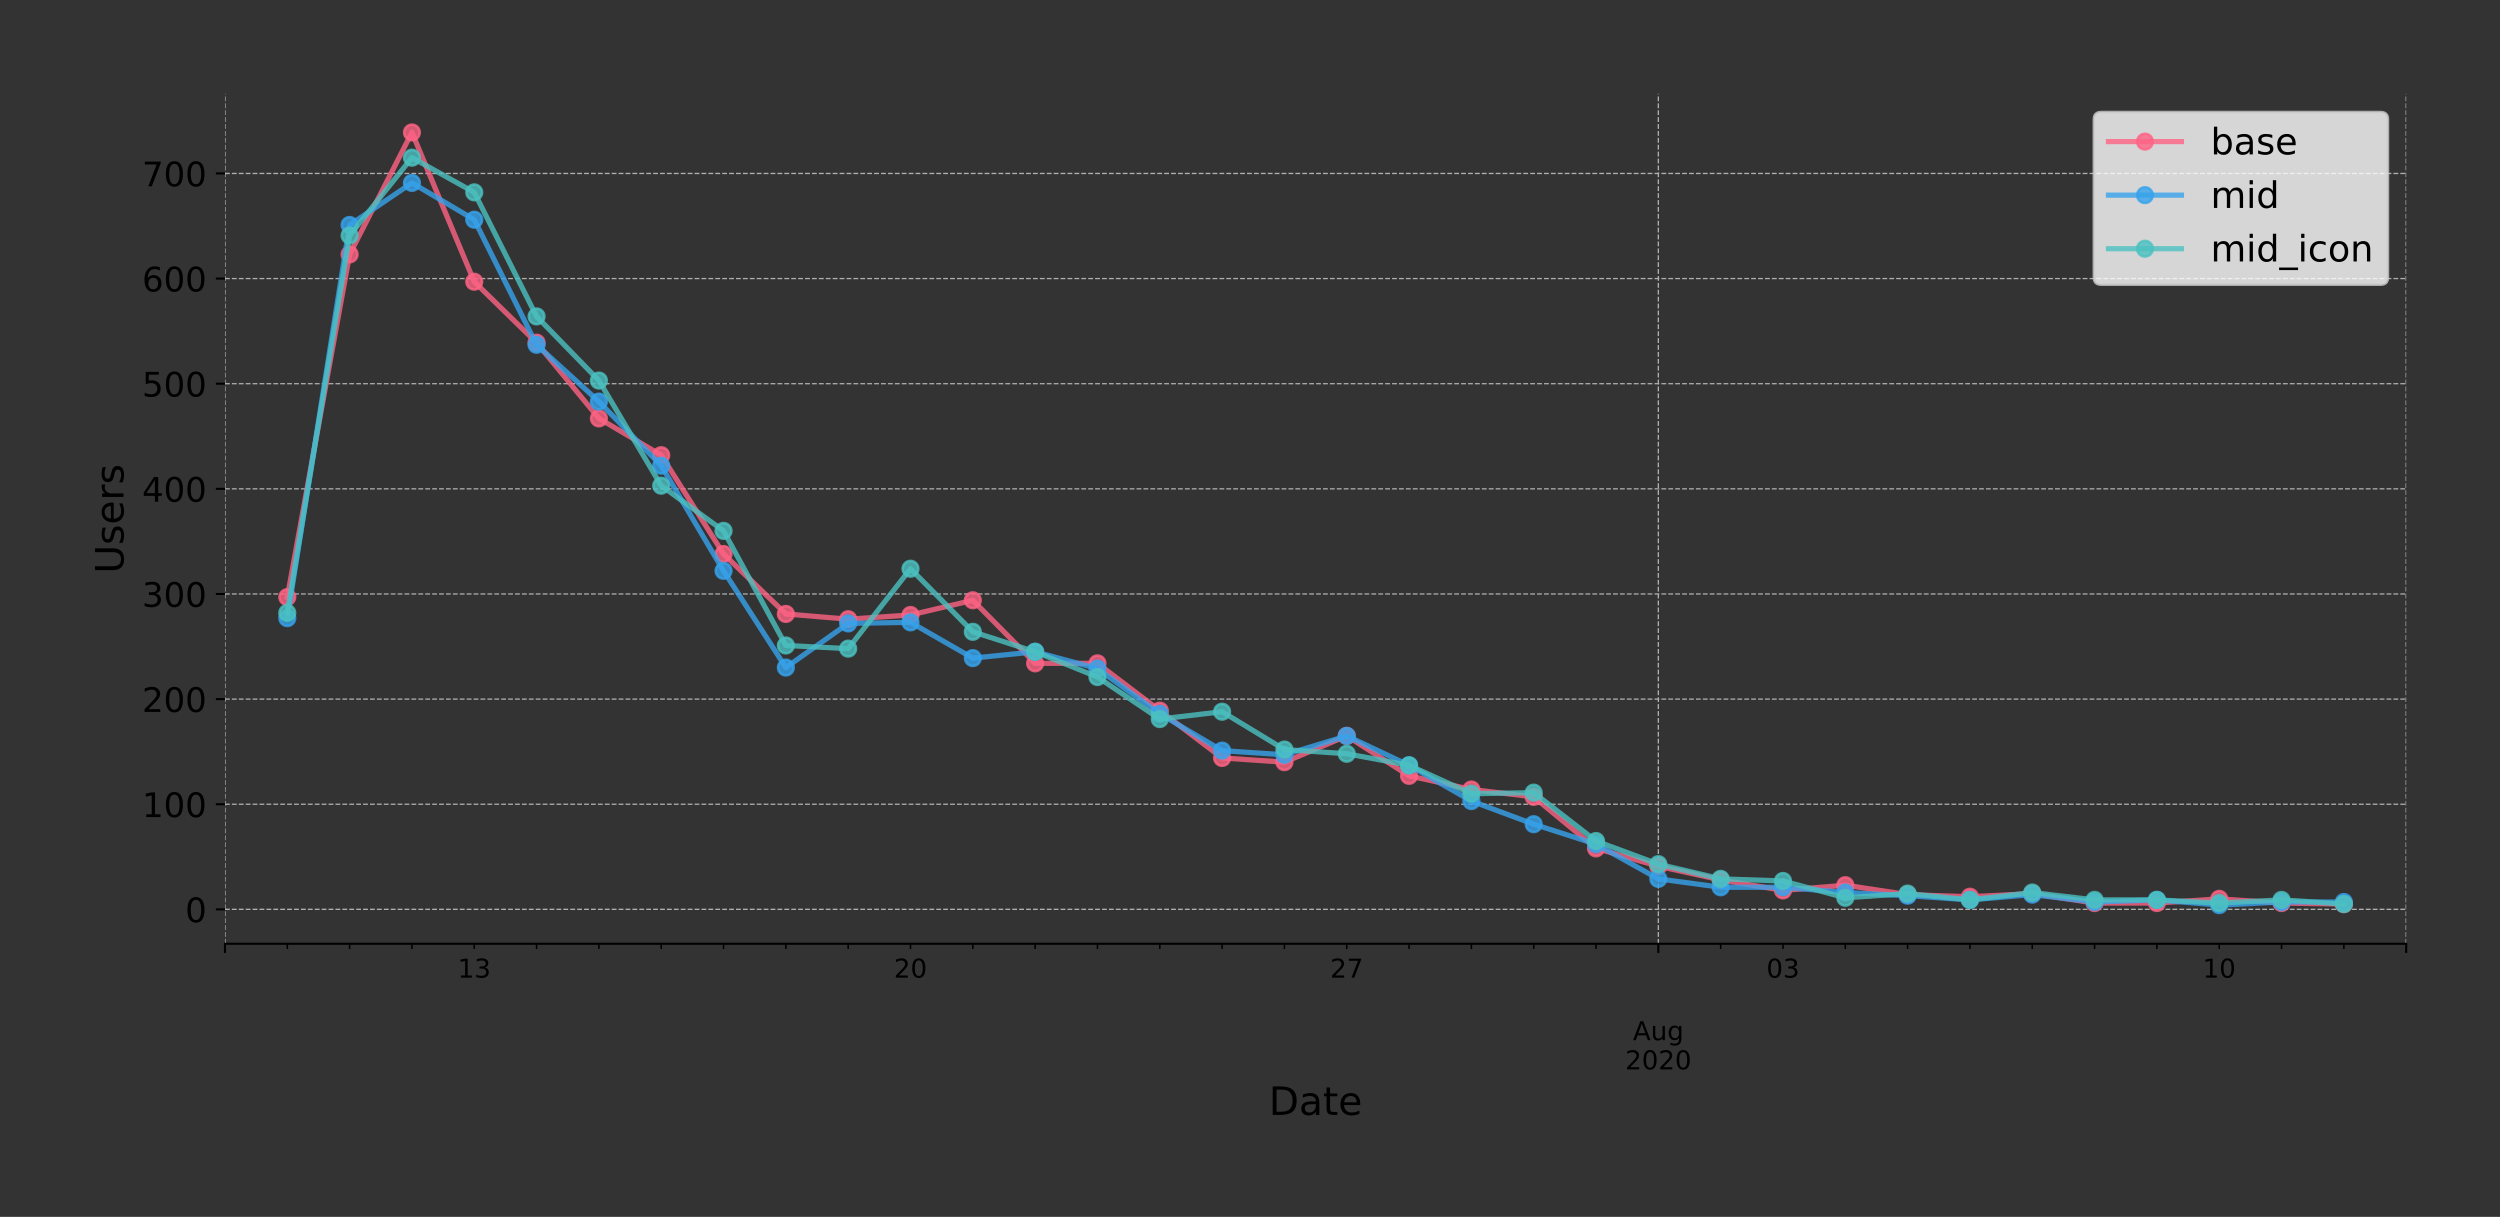 <?xml version="1.0" encoding="utf-8" standalone="no"?>
<!DOCTYPE svg PUBLIC "-//W3C//DTD SVG 1.1//EN"
  "http://www.w3.org/Graphics/SVG/1.1/DTD/svg11.dtd">
<!-- Created with matplotlib (https://matplotlib.org/) -->
<svg height="466.949pt" version="1.1" viewBox="0 0 959.331 466.949" width="959.331pt" xmlns="http://www.w3.org/2000/svg" xmlns:xlink="http://www.w3.org/1999/xlink">
 <rect x="0" y="0" width="959.331" height="466.949" fill="#333333" stroke="none"/>
 <defs>
  <style type="text/css">
*{stroke-linecap:butt;stroke-linejoin:round;}
  </style>
 </defs>
 <g id="figure_1">
  <g id="patch_1">
   <path d="M 0 466.949 
L 959.331 466.949 
L 959.331 0 
L 0 0 
z
" style="fill:none;"/>
  </g>
  <g id="axes_1">
   <g id="patch_2">
    <path d="M 86.331 362.16 
L 923.331 362.16 
L 923.331 36 
L 86.331 36 
z
" style="fill:none;"/>
   </g>
   <g id="matplotlib.axis_1">
    <g id="xtick_1">
     <g id="line2d_1">
      <path clip-path="url(#p46b8a8d440)" d="M 86.331 362.16 
L 86.331 36 
" style="fill:none;stroke:#b0b0b0;stroke-dasharray:1.85,0.8;stroke-dashoffset:0;stroke-width:0.5;"/>
     </g>
     <g id="line2d_2">
      <defs>
       <path d="M 0 0 
L 0 3.5 
" id="m636d66156d" style="stroke:#000000;stroke-width:0.8;"/>
      </defs>
      <g>
       <use style="stroke:#000000;stroke-width:0.8;" x="86.331" xlink:href="#m636d66156d" y="362.16"/>
      </g>
     </g>
    </g>
    <g id="xtick_2">
     <g id="line2d_3">
      <path clip-path="url(#p46b8a8d440)" d="M 636.36 362.16 
L 636.36 36 
" style="fill:none;stroke:#b0b0b0;stroke-dasharray:1.85,0.8;stroke-dashoffset:0;stroke-width:0.5;"/>
     </g>
     <g id="line2d_4">
      <g>
       <use style="stroke:#000000;stroke-width:0.8;" x="636.36" xlink:href="#m636d66156d" y="362.16"/>
      </g>
     </g>
     <g id="text_1">
      <!--  -->
      <g transform="translate(636.36 376.758)scale(0.1 -0.1)"/>
      <!--  -->
      <g transform="translate(636.36 387.956)scale(0.1 -0.1)"/>
      <!-- Aug -->
      <defs>
       <path d="M 34.188 63.188 
L 20.797 26.906 
L 47.609 26.906 
z
M 28.609 72.906 
L 39.797 72.906 
L 67.578 0 
L 57.328 0 
L 50.688 18.703 
L 17.828 18.703 
L 11.188 0 
L 0.781 0 
z
" id="DejaVuSans-65"/>
       <path d="M 8.5 21.578 
L 8.5 54.688 
L 17.484 54.688 
L 17.484 21.922 
Q 17.484 14.156 20.5 10.266 
Q 23.531 6.391 29.594 6.391 
Q 36.859 6.391 41.078 11.031 
Q 45.312 15.672 45.312 23.688 
L 45.312 54.688 
L 54.297 54.688 
L 54.297 0 
L 45.312 0 
L 45.312 8.406 
Q 42.047 3.422 37.719 1 
Q 33.406 -1.422 27.688 -1.422 
Q 18.266 -1.422 13.375 4.438 
Q 8.5 10.297 8.5 21.578 
z
M 31.109 56 
z
" id="DejaVuSans-117"/>
       <path d="M 45.406 27.984 
Q 45.406 37.75 41.375 43.109 
Q 37.359 48.484 30.078 48.484 
Q 22.859 48.484 18.828 43.109 
Q 14.797 37.75 14.797 27.984 
Q 14.797 18.266 18.828 12.891 
Q 22.859 7.516 30.078 7.516 
Q 37.359 7.516 41.375 12.891 
Q 45.406 18.266 45.406 27.984 
z
M 54.391 6.781 
Q 54.391 -7.172 48.188 -13.984 
Q 42 -20.797 29.203 -20.797 
Q 24.469 -20.797 20.266 -20.094 
Q 16.062 -19.391 12.109 -17.922 
L 12.109 -9.188 
Q 16.062 -11.328 19.922 -12.344 
Q 23.781 -13.375 27.781 -13.375 
Q 36.625 -13.375 41.016 -8.766 
Q 45.406 -4.156 45.406 5.172 
L 45.406 9.625 
Q 42.625 4.781 38.281 2.391 
Q 33.938 0 27.875 0 
Q 17.828 0 11.672 7.656 
Q 5.516 15.328 5.516 27.984 
Q 5.516 40.672 11.672 48.328 
Q 17.828 56 27.875 56 
Q 33.938 56 38.281 53.609 
Q 42.625 51.219 45.406 46.391 
L 45.406 54.688 
L 54.391 54.688 
z
" id="DejaVuSans-103"/>
      </defs>
      <g transform="translate(626.596 399.154)scale(0.1 -0.1)">
       <use xlink:href="#DejaVuSans-65"/>
       <use x="68.408" xlink:href="#DejaVuSans-117"/>
       <use x="131.787" xlink:href="#DejaVuSans-103"/>
      </g>
      <!-- 2020 -->
      <defs>
       <path d="M 19.188 8.297 
L 53.609 8.297 
L 53.609 0 
L 7.328 0 
L 7.328 8.297 
Q 12.938 14.109 22.625 23.891 
Q 32.328 33.688 34.812 36.531 
Q 39.547 41.844 41.422 45.531 
Q 43.312 49.219 43.312 52.781 
Q 43.312 58.594 39.234 62.25 
Q 35.156 65.922 28.609 65.922 
Q 23.969 65.922 18.812 64.312 
Q 13.672 62.703 7.812 59.422 
L 7.812 69.391 
Q 13.766 71.781 18.938 73 
Q 24.125 74.219 28.422 74.219 
Q 39.75 74.219 46.484 68.547 
Q 53.219 62.891 53.219 53.422 
Q 53.219 48.922 51.531 44.891 
Q 49.859 40.875 45.406 35.406 
Q 44.188 33.984 37.641 27.219 
Q 31.109 20.453 19.188 8.297 
z
" id="DejaVuSans-50"/>
       <path d="M 31.781 66.406 
Q 24.172 66.406 20.328 58.906 
Q 16.5 51.422 16.5 36.375 
Q 16.5 21.391 20.328 13.891 
Q 24.172 6.391 31.781 6.391 
Q 39.453 6.391 43.281 13.891 
Q 47.125 21.391 47.125 36.375 
Q 47.125 51.422 43.281 58.906 
Q 39.453 66.406 31.781 66.406 
z
M 31.781 74.219 
Q 44.047 74.219 50.516 64.516 
Q 56.984 54.828 56.984 36.375 
Q 56.984 17.969 50.516 8.266 
Q 44.047 -1.422 31.781 -1.422 
Q 19.531 -1.422 13.062 8.266 
Q 6.594 17.969 6.594 36.375 
Q 6.594 54.828 13.062 64.516 
Q 19.531 74.219 31.781 74.219 
z
" id="DejaVuSans-48"/>
      </defs>
      <g transform="translate(623.635 410.352)scale(0.1 -0.1)">
       <use xlink:href="#DejaVuSans-50"/>
       <use x="63.623" xlink:href="#DejaVuSans-48"/>
       <use x="127.246" xlink:href="#DejaVuSans-50"/>
       <use x="190.869" xlink:href="#DejaVuSans-48"/>
      </g>
     </g>
    </g>
    <g id="xtick_3">
     <g id="line2d_5">
      <path clip-path="url(#p46b8a8d440)" d="M 923.331 362.16 
L 923.331 36 
" style="fill:none;stroke:#b0b0b0;stroke-dasharray:1.85,0.8;stroke-dashoffset:0;stroke-width:0.5;"/>
     </g>
     <g id="line2d_6">
      <g>
       <use style="stroke:#000000;stroke-width:0.8;" x="923.331" xlink:href="#m636d66156d" y="362.16"/>
      </g>
     </g>
    </g>
    <g id="xtick_4">
     <g id="line2d_7">
      <defs>
       <path d="M 0 0 
L 0 2 
" id="m8d321977ad" style="stroke:#000000;stroke-width:0.6;"/>
      </defs>
      <g>
       <use style="stroke:#000000;stroke-width:0.6;" x="110.245" xlink:href="#m8d321977ad" y="362.16"/>
      </g>
     </g>
    </g>
    <g id="xtick_5">
     <g id="line2d_8">
      <g>
       <use style="stroke:#000000;stroke-width:0.6;" x="134.16" xlink:href="#m8d321977ad" y="362.16"/>
      </g>
     </g>
    </g>
    <g id="xtick_6">
     <g id="line2d_9">
      <g>
       <use style="stroke:#000000;stroke-width:0.6;" x="158.074" xlink:href="#m8d321977ad" y="362.16"/>
      </g>
     </g>
    </g>
    <g id="xtick_7">
     <g id="line2d_10">
      <g>
       <use style="stroke:#000000;stroke-width:0.6;" x="181.988" xlink:href="#m8d321977ad" y="362.16"/>
      </g>
     </g>
     <g id="text_2">
      <!-- 13 -->
      <defs>
       <path d="M 12.406 8.297 
L 28.516 8.297 
L 28.516 63.922 
L 10.984 60.406 
L 10.984 69.391 
L 28.422 72.906 
L 38.281 72.906 
L 38.281 8.297 
L 54.391 8.297 
L 54.391 0 
L 12.406 0 
z
" id="DejaVuSans-49"/>
       <path d="M 40.578 39.312 
Q 47.656 37.797 51.625 33 
Q 55.609 28.219 55.609 21.188 
Q 55.609 10.406 48.188 4.484 
Q 40.766 -1.422 27.094 -1.422 
Q 22.516 -1.422 17.656 -0.516 
Q 12.797 0.391 7.625 2.203 
L 7.625 11.719 
Q 11.719 9.328 16.594 8.109 
Q 21.484 6.891 26.812 6.891 
Q 36.078 6.891 40.938 10.547 
Q 45.797 14.203 45.797 21.188 
Q 45.797 27.641 41.281 31.266 
Q 36.766 34.906 28.719 34.906 
L 20.219 34.906 
L 20.219 43.016 
L 29.109 43.016 
Q 36.375 43.016 40.234 45.922 
Q 44.094 48.828 44.094 54.297 
Q 44.094 59.906 40.109 62.906 
Q 36.141 65.922 28.719 65.922 
Q 24.656 65.922 20.016 65.031 
Q 15.375 64.156 9.812 62.312 
L 9.812 71.094 
Q 15.438 72.656 20.344 73.438 
Q 25.25 74.219 29.594 74.219 
Q 40.828 74.219 47.359 69.109 
Q 53.906 64.016 53.906 55.328 
Q 53.906 49.266 50.438 45.094 
Q 46.969 40.922 40.578 39.312 
z
" id="DejaVuSans-51"/>
      </defs>
      <g transform="translate(175.626 375.158)scale(0.1 -0.1)">
       <use xlink:href="#DejaVuSans-49"/>
       <use x="63.623" xlink:href="#DejaVuSans-51"/>
      </g>
     </g>
    </g>
    <g id="xtick_8">
     <g id="line2d_11">
      <g>
       <use style="stroke:#000000;stroke-width:0.6;" x="205.902" xlink:href="#m8d321977ad" y="362.16"/>
      </g>
     </g>
    </g>
    <g id="xtick_9">
     <g id="line2d_12">
      <g>
       <use style="stroke:#000000;stroke-width:0.6;" x="229.817" xlink:href="#m8d321977ad" y="362.16"/>
      </g>
     </g>
    </g>
    <g id="xtick_10">
     <g id="line2d_13">
      <g>
       <use style="stroke:#000000;stroke-width:0.6;" x="253.731" xlink:href="#m8d321977ad" y="362.16"/>
      </g>
     </g>
    </g>
    <g id="xtick_11">
     <g id="line2d_14">
      <g>
       <use style="stroke:#000000;stroke-width:0.6;" x="277.645" xlink:href="#m8d321977ad" y="362.16"/>
      </g>
     </g>
    </g>
    <g id="xtick_12">
     <g id="line2d_15">
      <g>
       <use style="stroke:#000000;stroke-width:0.6;" x="301.56" xlink:href="#m8d321977ad" y="362.16"/>
      </g>
     </g>
    </g>
    <g id="xtick_13">
     <g id="line2d_16">
      <g>
       <use style="stroke:#000000;stroke-width:0.6;" x="325.474" xlink:href="#m8d321977ad" y="362.16"/>
      </g>
     </g>
    </g>
    <g id="xtick_14">
     <g id="line2d_17">
      <g>
       <use style="stroke:#000000;stroke-width:0.6;" x="349.388" xlink:href="#m8d321977ad" y="362.16"/>
      </g>
     </g>
     <g id="text_3">
      <!-- 20 -->
      <g transform="translate(343.026 375.158)scale(0.1 -0.1)">
       <use xlink:href="#DejaVuSans-50"/>
       <use x="63.623" xlink:href="#DejaVuSans-48"/>
      </g>
     </g>
    </g>
    <g id="xtick_15">
     <g id="line2d_18">
      <g>
       <use style="stroke:#000000;stroke-width:0.6;" x="373.302" xlink:href="#m8d321977ad" y="362.16"/>
      </g>
     </g>
    </g>
    <g id="xtick_16">
     <g id="line2d_19">
      <g>
       <use style="stroke:#000000;stroke-width:0.6;" x="397.217" xlink:href="#m8d321977ad" y="362.16"/>
      </g>
     </g>
    </g>
    <g id="xtick_17">
     <g id="line2d_20">
      <g>
       <use style="stroke:#000000;stroke-width:0.6;" x="421.131" xlink:href="#m8d321977ad" y="362.16"/>
      </g>
     </g>
    </g>
    <g id="xtick_18">
     <g id="line2d_21">
      <g>
       <use style="stroke:#000000;stroke-width:0.6;" x="445.045" xlink:href="#m8d321977ad" y="362.16"/>
      </g>
     </g>
    </g>
    <g id="xtick_19">
     <g id="line2d_22">
      <g>
       <use style="stroke:#000000;stroke-width:0.6;" x="468.96" xlink:href="#m8d321977ad" y="362.16"/>
      </g>
     </g>
    </g>
    <g id="xtick_20">
     <g id="line2d_23">
      <g>
       <use style="stroke:#000000;stroke-width:0.6;" x="492.874" xlink:href="#m8d321977ad" y="362.16"/>
      </g>
     </g>
    </g>
    <g id="xtick_21">
     <g id="line2d_24">
      <g>
       <use style="stroke:#000000;stroke-width:0.6;" x="516.788" xlink:href="#m8d321977ad" y="362.16"/>
      </g>
     </g>
     <g id="text_4">
      <!-- 27 -->
      <defs>
       <path d="M 8.203 72.906 
L 55.078 72.906 
L 55.078 68.703 
L 28.609 0 
L 18.312 0 
L 43.219 64.594 
L 8.203 64.594 
z
" id="DejaVuSans-55"/>
      </defs>
      <g transform="translate(510.426 375.158)scale(0.1 -0.1)">
       <use xlink:href="#DejaVuSans-50"/>
       <use x="63.623" xlink:href="#DejaVuSans-55"/>
      </g>
     </g>
    </g>
    <g id="xtick_22">
     <g id="line2d_25">
      <g>
       <use style="stroke:#000000;stroke-width:0.6;" x="540.702" xlink:href="#m8d321977ad" y="362.16"/>
      </g>
     </g>
    </g>
    <g id="xtick_23">
     <g id="line2d_26">
      <g>
       <use style="stroke:#000000;stroke-width:0.6;" x="564.617" xlink:href="#m8d321977ad" y="362.16"/>
      </g>
     </g>
    </g>
    <g id="xtick_24">
     <g id="line2d_27">
      <g>
       <use style="stroke:#000000;stroke-width:0.6;" x="588.531" xlink:href="#m8d321977ad" y="362.16"/>
      </g>
     </g>
    </g>
    <g id="xtick_25">
     <g id="line2d_28">
      <g>
       <use style="stroke:#000000;stroke-width:0.6;" x="612.445" xlink:href="#m8d321977ad" y="362.16"/>
      </g>
     </g>
    </g>
    <g id="xtick_26">
     <g id="line2d_29">
      <g>
       <use style="stroke:#000000;stroke-width:0.6;" x="660.274" xlink:href="#m8d321977ad" y="362.16"/>
      </g>
     </g>
    </g>
    <g id="xtick_27">
     <g id="line2d_30">
      <g>
       <use style="stroke:#000000;stroke-width:0.6;" x="684.188" xlink:href="#m8d321977ad" y="362.16"/>
      </g>
     </g>
     <g id="text_5">
      <!-- 03 -->
      <g transform="translate(677.826 375.158)scale(0.1 -0.1)">
       <use xlink:href="#DejaVuSans-48"/>
       <use x="63.623" xlink:href="#DejaVuSans-51"/>
      </g>
     </g>
    </g>
    <g id="xtick_28">
     <g id="line2d_31">
      <g>
       <use style="stroke:#000000;stroke-width:0.6;" x="708.102" xlink:href="#m8d321977ad" y="362.16"/>
      </g>
     </g>
    </g>
    <g id="xtick_29">
     <g id="line2d_32">
      <g>
       <use style="stroke:#000000;stroke-width:0.6;" x="732.017" xlink:href="#m8d321977ad" y="362.16"/>
      </g>
     </g>
    </g>
    <g id="xtick_30">
     <g id="line2d_33">
      <g>
       <use style="stroke:#000000;stroke-width:0.6;" x="755.931" xlink:href="#m8d321977ad" y="362.16"/>
      </g>
     </g>
    </g>
    <g id="xtick_31">
     <g id="line2d_34">
      <g>
       <use style="stroke:#000000;stroke-width:0.6;" x="779.845" xlink:href="#m8d321977ad" y="362.16"/>
      </g>
     </g>
    </g>
    <g id="xtick_32">
     <g id="line2d_35">
      <g>
       <use style="stroke:#000000;stroke-width:0.6;" x="803.76" xlink:href="#m8d321977ad" y="362.16"/>
      </g>
     </g>
    </g>
    <g id="xtick_33">
     <g id="line2d_36">
      <g>
       <use style="stroke:#000000;stroke-width:0.6;" x="827.674" xlink:href="#m8d321977ad" y="362.16"/>
      </g>
     </g>
    </g>
    <g id="xtick_34">
     <g id="line2d_37">
      <g>
       <use style="stroke:#000000;stroke-width:0.6;" x="851.588" xlink:href="#m8d321977ad" y="362.16"/>
      </g>
     </g>
     <g id="text_6">
      <!-- 10 -->
      <g transform="translate(845.226 375.158)scale(0.1 -0.1)">
       <use xlink:href="#DejaVuSans-49"/>
       <use x="63.623" xlink:href="#DejaVuSans-48"/>
      </g>
     </g>
    </g>
    <g id="xtick_35">
     <g id="line2d_38">
      <g>
       <use style="stroke:#000000;stroke-width:0.6;" x="875.502" xlink:href="#m8d321977ad" y="362.16"/>
      </g>
     </g>
    </g>
    <g id="xtick_36">
     <g id="line2d_39">
      <g>
       <use style="stroke:#000000;stroke-width:0.6;" x="899.417" xlink:href="#m8d321977ad" y="362.16"/>
      </g>
     </g>
    </g>
    <g id="text_7">
     <!-- Date -->
     <defs>
      <path d="M 19.672 64.797 
L 19.672 8.109 
L 31.594 8.109 
Q 46.688 8.109 53.688 14.938 
Q 60.688 21.781 60.688 36.531 
Q 60.688 51.172 53.688 57.984 
Q 46.688 64.797 31.594 64.797 
z
M 9.812 72.906 
L 30.078 72.906 
Q 51.266 72.906 61.172 64.094 
Q 71.094 55.281 71.094 36.531 
Q 71.094 17.672 61.125 8.828 
Q 51.172 0 30.078 0 
L 9.812 0 
z
" id="DejaVuSans-68"/>
      <path d="M 34.281 27.484 
Q 23.391 27.484 19.188 25 
Q 14.984 22.516 14.984 16.5 
Q 14.984 11.719 18.141 8.906 
Q 21.297 6.109 26.703 6.109 
Q 34.188 6.109 38.703 11.406 
Q 43.219 16.703 43.219 25.484 
L 43.219 27.484 
z
M 52.203 31.203 
L 52.203 0 
L 43.219 0 
L 43.219 8.297 
Q 40.141 3.328 35.547 0.953 
Q 30.953 -1.422 24.312 -1.422 
Q 15.922 -1.422 10.953 3.297 
Q 6 8.016 6 15.922 
Q 6 25.141 12.172 29.828 
Q 18.359 34.516 30.609 34.516 
L 43.219 34.516 
L 43.219 35.406 
Q 43.219 41.609 39.141 45 
Q 35.062 48.391 27.688 48.391 
Q 23 48.391 18.547 47.266 
Q 14.109 46.141 10.016 43.891 
L 10.016 52.203 
Q 14.938 54.109 19.578 55.047 
Q 24.219 56 28.609 56 
Q 40.484 56 46.344 49.844 
Q 52.203 43.703 52.203 31.203 
z
" id="DejaVuSans-97"/>
      <path d="M 18.312 70.219 
L 18.312 54.688 
L 36.812 54.688 
L 36.812 47.703 
L 18.312 47.703 
L 18.312 18.016 
Q 18.312 11.328 20.141 9.422 
Q 21.969 7.516 27.594 7.516 
L 36.812 7.516 
L 36.812 0 
L 27.594 0 
Q 17.188 0 13.234 3.875 
Q 9.281 7.766 9.281 18.016 
L 9.281 47.703 
L 2.688 47.703 
L 2.688 54.688 
L 9.281 54.688 
L 9.281 70.219 
z
" id="DejaVuSans-116"/>
      <path d="M 56.203 29.594 
L 56.203 25.203 
L 14.891 25.203 
Q 15.484 15.922 20.484 11.062 
Q 25.484 6.203 34.422 6.203 
Q 39.594 6.203 44.453 7.469 
Q 49.312 8.734 54.109 11.281 
L 54.109 2.781 
Q 49.266 0.734 44.188 -0.344 
Q 39.109 -1.422 33.891 -1.422 
Q 20.797 -1.422 13.156 6.188 
Q 5.516 13.812 5.516 26.812 
Q 5.516 40.234 12.766 48.109 
Q 20.016 56 32.328 56 
Q 43.359 56 49.781 48.891 
Q 56.203 41.797 56.203 29.594 
z
M 47.219 32.234 
Q 47.125 39.594 43.094 43.984 
Q 39.062 48.391 32.422 48.391 
Q 24.906 48.391 20.391 44.141 
Q 15.875 39.891 15.188 32.172 
z
" id="DejaVuSans-101"/>
     </defs>
     <g transform="translate(486.905 427.829)scale(0.15 -0.15)">
      <use xlink:href="#DejaVuSans-68"/>
      <use x="77.002" xlink:href="#DejaVuSans-97"/>
      <use x="138.281" xlink:href="#DejaVuSans-116"/>
      <use x="177.49" xlink:href="#DejaVuSans-101"/>
     </g>
    </g>
   </g>
   <g id="matplotlib.axis_2">
    <g id="ytick_1">
     <g id="line2d_40">
      <path clip-path="url(#p46b8a8d440)" d="M 86.331 348.948 
L 923.331 348.948 
" style="fill:none;stroke:#b0b0b0;stroke-dasharray:1.85,0.8;stroke-dashoffset:0;stroke-width:0.5;"/>
     </g>
     <g id="line2d_41">
      <defs>
       <path d="M 0 0 
L -3.5 0 
" id="m68af47ec7b" style="stroke:#000000;stroke-width:0.8;"/>
      </defs>
      <g>
       <use style="stroke:#000000;stroke-width:0.8;" x="86.331" xlink:href="#m68af47ec7b" y="348.948"/>
      </g>
     </g>
     <g id="text_8">
      <!-- 0 -->
      <g transform="translate(71.06 353.887)scale(0.13 -0.13)">
       <use xlink:href="#DejaVuSans-48"/>
      </g>
     </g>
    </g>
    <g id="ytick_2">
     <g id="line2d_42">
      <path clip-path="url(#p46b8a8d440)" d="M 86.331 308.607 
L 923.331 308.607 
" style="fill:none;stroke:#b0b0b0;stroke-dasharray:1.85,0.8;stroke-dashoffset:0;stroke-width:0.5;"/>
     </g>
     <g id="line2d_43">
      <g>
       <use style="stroke:#000000;stroke-width:0.8;" x="86.331" xlink:href="#m68af47ec7b" y="308.607"/>
      </g>
     </g>
     <g id="text_9">
      <!-- 100 -->
      <g transform="translate(54.517 313.546)scale(0.13 -0.13)">
       <use xlink:href="#DejaVuSans-49"/>
       <use x="63.623" xlink:href="#DejaVuSans-48"/>
       <use x="127.246" xlink:href="#DejaVuSans-48"/>
      </g>
     </g>
    </g>
    <g id="ytick_3">
     <g id="line2d_44">
      <path clip-path="url(#p46b8a8d440)" d="M 86.331 268.265 
L 923.331 268.265 
" style="fill:none;stroke:#b0b0b0;stroke-dasharray:1.85,0.8;stroke-dashoffset:0;stroke-width:0.5;"/>
     </g>
     <g id="line2d_45">
      <g>
       <use style="stroke:#000000;stroke-width:0.8;" x="86.331" xlink:href="#m68af47ec7b" y="268.265"/>
      </g>
     </g>
     <g id="text_10">
      <!-- 200 -->
      <g transform="translate(54.517 273.204)scale(0.13 -0.13)">
       <use xlink:href="#DejaVuSans-50"/>
       <use x="63.623" xlink:href="#DejaVuSans-48"/>
       <use x="127.246" xlink:href="#DejaVuSans-48"/>
      </g>
     </g>
    </g>
    <g id="ytick_4">
     <g id="line2d_46">
      <path clip-path="url(#p46b8a8d440)" d="M 86.331 227.924 
L 923.331 227.924 
" style="fill:none;stroke:#b0b0b0;stroke-dasharray:1.85,0.8;stroke-dashoffset:0;stroke-width:0.5;"/>
     </g>
     <g id="line2d_47">
      <g>
       <use style="stroke:#000000;stroke-width:0.8;" x="86.331" xlink:href="#m68af47ec7b" y="227.924"/>
      </g>
     </g>
     <g id="text_11">
      <!-- 300 -->
      <g transform="translate(54.517 232.863)scale(0.13 -0.13)">
       <use xlink:href="#DejaVuSans-51"/>
       <use x="63.623" xlink:href="#DejaVuSans-48"/>
       <use x="127.246" xlink:href="#DejaVuSans-48"/>
      </g>
     </g>
    </g>
    <g id="ytick_5">
     <g id="line2d_48">
      <path clip-path="url(#p46b8a8d440)" d="M 86.331 187.583 
L 923.331 187.583 
" style="fill:none;stroke:#b0b0b0;stroke-dasharray:1.85,0.8;stroke-dashoffset:0;stroke-width:0.5;"/>
     </g>
     <g id="line2d_49">
      <g>
       <use style="stroke:#000000;stroke-width:0.8;" x="86.331" xlink:href="#m68af47ec7b" y="187.583"/>
      </g>
     </g>
     <g id="text_12">
      <!-- 400 -->
      <defs>
       <path d="M 37.797 64.312 
L 12.891 25.391 
L 37.797 25.391 
z
M 35.203 72.906 
L 47.609 72.906 
L 47.609 25.391 
L 58.016 25.391 
L 58.016 17.188 
L 47.609 17.188 
L 47.609 0 
L 37.797 0 
L 37.797 17.188 
L 4.891 17.188 
L 4.891 26.703 
z
" id="DejaVuSans-52"/>
      </defs>
      <g transform="translate(54.517 192.522)scale(0.13 -0.13)">
       <use xlink:href="#DejaVuSans-52"/>
       <use x="63.623" xlink:href="#DejaVuSans-48"/>
       <use x="127.246" xlink:href="#DejaVuSans-48"/>
      </g>
     </g>
    </g>
    <g id="ytick_6">
     <g id="line2d_50">
      <path clip-path="url(#p46b8a8d440)" d="M 86.331 147.241 
L 923.331 147.241 
" style="fill:none;stroke:#b0b0b0;stroke-dasharray:1.85,0.8;stroke-dashoffset:0;stroke-width:0.5;"/>
     </g>
     <g id="line2d_51">
      <g>
       <use style="stroke:#000000;stroke-width:0.8;" x="86.331" xlink:href="#m68af47ec7b" y="147.241"/>
      </g>
     </g>
     <g id="text_13">
      <!-- 500 -->
      <defs>
       <path d="M 10.797 72.906 
L 49.516 72.906 
L 49.516 64.594 
L 19.828 64.594 
L 19.828 46.734 
Q 21.969 47.469 24.109 47.828 
Q 26.266 48.188 28.422 48.188 
Q 40.625 48.188 47.75 41.5 
Q 54.891 34.812 54.891 23.391 
Q 54.891 11.625 47.562 5.094 
Q 40.234 -1.422 26.906 -1.422 
Q 22.312 -1.422 17.547 -0.641 
Q 12.797 0.141 7.719 1.703 
L 7.719 11.625 
Q 12.109 9.234 16.797 8.062 
Q 21.484 6.891 26.703 6.891 
Q 35.156 6.891 40.078 11.328 
Q 45.016 15.766 45.016 23.391 
Q 45.016 31 40.078 35.438 
Q 35.156 39.891 26.703 39.891 
Q 22.75 39.891 18.812 39.016 
Q 14.891 38.141 10.797 36.281 
z
" id="DejaVuSans-53"/>
      </defs>
      <g transform="translate(54.517 152.18)scale(0.13 -0.13)">
       <use xlink:href="#DejaVuSans-53"/>
       <use x="63.623" xlink:href="#DejaVuSans-48"/>
       <use x="127.246" xlink:href="#DejaVuSans-48"/>
      </g>
     </g>
    </g>
    <g id="ytick_7">
     <g id="line2d_52">
      <path clip-path="url(#p46b8a8d440)" d="M 86.331 106.9 
L 923.331 106.9 
" style="fill:none;stroke:#b0b0b0;stroke-dasharray:1.85,0.8;stroke-dashoffset:0;stroke-width:0.5;"/>
     </g>
     <g id="line2d_53">
      <g>
       <use style="stroke:#000000;stroke-width:0.8;" x="86.331" xlink:href="#m68af47ec7b" y="106.9"/>
      </g>
     </g>
     <g id="text_14">
      <!-- 600 -->
      <defs>
       <path d="M 33.016 40.375 
Q 26.375 40.375 22.484 35.828 
Q 18.609 31.297 18.609 23.391 
Q 18.609 15.531 22.484 10.953 
Q 26.375 6.391 33.016 6.391 
Q 39.656 6.391 43.531 10.953 
Q 47.406 15.531 47.406 23.391 
Q 47.406 31.297 43.531 35.828 
Q 39.656 40.375 33.016 40.375 
z
M 52.594 71.297 
L 52.594 62.312 
Q 48.875 64.062 45.094 64.984 
Q 41.312 65.922 37.594 65.922 
Q 27.828 65.922 22.672 59.328 
Q 17.531 52.734 16.797 39.406 
Q 19.672 43.656 24.016 45.922 
Q 28.375 48.188 33.594 48.188 
Q 44.578 48.188 50.953 41.516 
Q 57.328 34.859 57.328 23.391 
Q 57.328 12.156 50.688 5.359 
Q 44.047 -1.422 33.016 -1.422 
Q 20.359 -1.422 13.672 8.266 
Q 6.984 17.969 6.984 36.375 
Q 6.984 53.656 15.188 63.938 
Q 23.391 74.219 37.203 74.219 
Q 40.922 74.219 44.703 73.484 
Q 48.484 72.75 52.594 71.297 
z
" id="DejaVuSans-54"/>
      </defs>
      <g transform="translate(54.517 111.839)scale(0.13 -0.13)">
       <use xlink:href="#DejaVuSans-54"/>
       <use x="63.623" xlink:href="#DejaVuSans-48"/>
       <use x="127.246" xlink:href="#DejaVuSans-48"/>
      </g>
     </g>
    </g>
    <g id="ytick_8">
     <g id="line2d_54">
      <path clip-path="url(#p46b8a8d440)" d="M 86.331 66.559 
L 923.331 66.559 
" style="fill:none;stroke:#b0b0b0;stroke-dasharray:1.85,0.8;stroke-dashoffset:0;stroke-width:0.5;"/>
     </g>
     <g id="line2d_55">
      <g>
       <use style="stroke:#000000;stroke-width:0.8;" x="86.331" xlink:href="#m68af47ec7b" y="66.559"/>
      </g>
     </g>
     <g id="text_15">
      <!-- 700 -->
      <g transform="translate(54.517 71.498)scale(0.13 -0.13)">
       <use xlink:href="#DejaVuSans-55"/>
       <use x="63.623" xlink:href="#DejaVuSans-48"/>
       <use x="127.246" xlink:href="#DejaVuSans-48"/>
      </g>
     </g>
    </g>
    <g id="text_16">
     <!-- Users -->
     <defs>
      <path d="M 8.688 72.906 
L 18.609 72.906 
L 18.609 28.609 
Q 18.609 16.891 22.844 11.734 
Q 27.094 6.594 36.625 6.594 
Q 46.094 6.594 50.344 11.734 
Q 54.594 16.891 54.594 28.609 
L 54.594 72.906 
L 64.5 72.906 
L 64.5 27.391 
Q 64.5 13.141 57.438 5.859 
Q 50.391 -1.422 36.625 -1.422 
Q 22.797 -1.422 15.734 5.859 
Q 8.688 13.141 8.688 27.391 
z
" id="DejaVuSans-85"/>
      <path d="M 44.281 53.078 
L 44.281 44.578 
Q 40.484 46.531 36.375 47.5 
Q 32.281 48.484 27.875 48.484 
Q 21.188 48.484 17.844 46.438 
Q 14.5 44.391 14.5 40.281 
Q 14.5 37.156 16.891 35.375 
Q 19.281 33.594 26.516 31.984 
L 29.594 31.297 
Q 39.156 29.25 43.188 25.516 
Q 47.219 21.781 47.219 15.094 
Q 47.219 7.469 41.188 3.016 
Q 35.156 -1.422 24.609 -1.422 
Q 20.219 -1.422 15.453 -0.562 
Q 10.688 0.297 5.422 2 
L 5.422 11.281 
Q 10.406 8.688 15.234 7.391 
Q 20.062 6.109 24.812 6.109 
Q 31.156 6.109 34.562 8.281 
Q 37.984 10.453 37.984 14.406 
Q 37.984 18.062 35.516 20.016 
Q 33.062 21.969 24.703 23.781 
L 21.578 24.516 
Q 13.234 26.266 9.516 29.906 
Q 5.812 33.547 5.812 39.891 
Q 5.812 47.609 11.281 51.797 
Q 16.75 56 26.812 56 
Q 31.781 56 36.172 55.266 
Q 40.578 54.547 44.281 53.078 
z
" id="DejaVuSans-115"/>
      <path d="M 41.109 46.297 
Q 39.594 47.172 37.812 47.578 
Q 36.031 48 33.891 48 
Q 26.266 48 22.188 43.047 
Q 18.109 38.094 18.109 28.812 
L 18.109 0 
L 9.078 0 
L 9.078 54.688 
L 18.109 54.688 
L 18.109 46.188 
Q 20.953 51.172 25.484 53.578 
Q 30.031 56 36.531 56 
Q 37.453 56 38.578 55.875 
Q 39.703 55.766 41.062 55.516 
z
" id="DejaVuSans-114"/>
     </defs>
     <g transform="translate(47.398 220.081)rotate(-90)scale(0.15 -0.15)">
      <use xlink:href="#DejaVuSans-85"/>
      <use x="73.193" xlink:href="#DejaVuSans-115"/>
      <use x="125.293" xlink:href="#DejaVuSans-101"/>
      <use x="186.816" xlink:href="#DejaVuSans-114"/>
      <use x="227.93" xlink:href="#DejaVuSans-115"/>
     </g>
    </g>
   </g>
   <g id="line2d_56">
    <path clip-path="url(#p46b8a8d440)" d="M 110.245 229.134 
L 134.16 97.621 
L 158.074 50.825 
L 181.988 108.11 
L 205.902 131.508 
L 229.817 160.554 
L 253.731 174.673 
L 277.645 212.594 
L 301.56 235.589 
L 325.474 237.606 
L 349.388 235.992 
L 373.302 230.345 
L 397.217 254.549 
L 421.131 254.549 
L 445.045 272.703 
L 468.96 290.857 
L 492.874 292.47 
L 516.788 282.385 
L 540.702 297.715 
L 564.617 302.959 
L 588.531 305.783 
L 612.445 325.55 
L 636.36 332.408 
L 660.274 337.653 
L 684.188 341.687 
L 708.102 339.67 
L 732.017 343.3 
L 755.931 344.107 
L 779.845 342.897 
L 803.76 346.528 
L 827.674 346.528 
L 851.588 344.914 
L 875.502 346.528 
L 899.417 346.931 
" style="fill:none;stroke:#ff6384;stroke-linecap:square;stroke-opacity:0.8;stroke-width:2;"/>
    <defs>
     <path d="M 0 3 
C 0.796 3 1.559 2.684 2.121 2.121 
C 2.684 1.559 3 0.796 3 0 
C 3 -0.796 2.684 -1.559 2.121 -2.121 
C 1.559 -2.684 0.796 -3 0 -3 
C -0.796 -3 -1.559 -2.684 -2.121 -2.121 
C -2.684 -1.559 -3 -0.796 -3 0 
C -3 0.796 -2.684 1.559 -2.121 2.121 
C -1.559 2.684 -0.796 3 0 3 
z
" id="m0f3b5c7b60" style="stroke:#ff6384;stroke-opacity:0.8;"/>
    </defs>
    <g clip-path="url(#p46b8a8d440)">
     <use style="fill:#ff6384;fill-opacity:0.8;stroke:#ff6384;stroke-opacity:0.8;" x="110.245" xlink:href="#m0f3b5c7b60" y="229.134"/>
     <use style="fill:#ff6384;fill-opacity:0.8;stroke:#ff6384;stroke-opacity:0.8;" x="134.16" xlink:href="#m0f3b5c7b60" y="97.621"/>
     <use style="fill:#ff6384;fill-opacity:0.8;stroke:#ff6384;stroke-opacity:0.8;" x="158.074" xlink:href="#m0f3b5c7b60" y="50.825"/>
     <use style="fill:#ff6384;fill-opacity:0.8;stroke:#ff6384;stroke-opacity:0.8;" x="181.988" xlink:href="#m0f3b5c7b60" y="108.11"/>
     <use style="fill:#ff6384;fill-opacity:0.8;stroke:#ff6384;stroke-opacity:0.8;" x="205.902" xlink:href="#m0f3b5c7b60" y="131.508"/>
     <use style="fill:#ff6384;fill-opacity:0.8;stroke:#ff6384;stroke-opacity:0.8;" x="229.817" xlink:href="#m0f3b5c7b60" y="160.554"/>
     <use style="fill:#ff6384;fill-opacity:0.8;stroke:#ff6384;stroke-opacity:0.8;" x="253.731" xlink:href="#m0f3b5c7b60" y="174.673"/>
     <use style="fill:#ff6384;fill-opacity:0.8;stroke:#ff6384;stroke-opacity:0.8;" x="277.645" xlink:href="#m0f3b5c7b60" y="212.594"/>
     <use style="fill:#ff6384;fill-opacity:0.8;stroke:#ff6384;stroke-opacity:0.8;" x="301.56" xlink:href="#m0f3b5c7b60" y="235.589"/>
     <use style="fill:#ff6384;fill-opacity:0.8;stroke:#ff6384;stroke-opacity:0.8;" x="325.474" xlink:href="#m0f3b5c7b60" y="237.606"/>
     <use style="fill:#ff6384;fill-opacity:0.8;stroke:#ff6384;stroke-opacity:0.8;" x="349.388" xlink:href="#m0f3b5c7b60" y="235.992"/>
     <use style="fill:#ff6384;fill-opacity:0.8;stroke:#ff6384;stroke-opacity:0.8;" x="373.302" xlink:href="#m0f3b5c7b60" y="230.345"/>
     <use style="fill:#ff6384;fill-opacity:0.8;stroke:#ff6384;stroke-opacity:0.8;" x="397.217" xlink:href="#m0f3b5c7b60" y="254.549"/>
     <use style="fill:#ff6384;fill-opacity:0.8;stroke:#ff6384;stroke-opacity:0.8;" x="421.131" xlink:href="#m0f3b5c7b60" y="254.549"/>
     <use style="fill:#ff6384;fill-opacity:0.8;stroke:#ff6384;stroke-opacity:0.8;" x="445.045" xlink:href="#m0f3b5c7b60" y="272.703"/>
     <use style="fill:#ff6384;fill-opacity:0.8;stroke:#ff6384;stroke-opacity:0.8;" x="468.96" xlink:href="#m0f3b5c7b60" y="290.857"/>
     <use style="fill:#ff6384;fill-opacity:0.8;stroke:#ff6384;stroke-opacity:0.8;" x="492.874" xlink:href="#m0f3b5c7b60" y="292.47"/>
     <use style="fill:#ff6384;fill-opacity:0.8;stroke:#ff6384;stroke-opacity:0.8;" x="516.788" xlink:href="#m0f3b5c7b60" y="282.385"/>
     <use style="fill:#ff6384;fill-opacity:0.8;stroke:#ff6384;stroke-opacity:0.8;" x="540.702" xlink:href="#m0f3b5c7b60" y="297.715"/>
     <use style="fill:#ff6384;fill-opacity:0.8;stroke:#ff6384;stroke-opacity:0.8;" x="564.617" xlink:href="#m0f3b5c7b60" y="302.959"/>
     <use style="fill:#ff6384;fill-opacity:0.8;stroke:#ff6384;stroke-opacity:0.8;" x="588.531" xlink:href="#m0f3b5c7b60" y="305.783"/>
     <use style="fill:#ff6384;fill-opacity:0.8;stroke:#ff6384;stroke-opacity:0.8;" x="612.445" xlink:href="#m0f3b5c7b60" y="325.55"/>
     <use style="fill:#ff6384;fill-opacity:0.8;stroke:#ff6384;stroke-opacity:0.8;" x="636.36" xlink:href="#m0f3b5c7b60" y="332.408"/>
     <use style="fill:#ff6384;fill-opacity:0.8;stroke:#ff6384;stroke-opacity:0.8;" x="660.274" xlink:href="#m0f3b5c7b60" y="337.653"/>
     <use style="fill:#ff6384;fill-opacity:0.8;stroke:#ff6384;stroke-opacity:0.8;" x="684.188" xlink:href="#m0f3b5c7b60" y="341.687"/>
     <use style="fill:#ff6384;fill-opacity:0.8;stroke:#ff6384;stroke-opacity:0.8;" x="708.102" xlink:href="#m0f3b5c7b60" y="339.67"/>
     <use style="fill:#ff6384;fill-opacity:0.8;stroke:#ff6384;stroke-opacity:0.8;" x="732.017" xlink:href="#m0f3b5c7b60" y="343.3"/>
     <use style="fill:#ff6384;fill-opacity:0.8;stroke:#ff6384;stroke-opacity:0.8;" x="755.931" xlink:href="#m0f3b5c7b60" y="344.107"/>
     <use style="fill:#ff6384;fill-opacity:0.8;stroke:#ff6384;stroke-opacity:0.8;" x="779.845" xlink:href="#m0f3b5c7b60" y="342.897"/>
     <use style="fill:#ff6384;fill-opacity:0.8;stroke:#ff6384;stroke-opacity:0.8;" x="803.76" xlink:href="#m0f3b5c7b60" y="346.528"/>
     <use style="fill:#ff6384;fill-opacity:0.8;stroke:#ff6384;stroke-opacity:0.8;" x="827.674" xlink:href="#m0f3b5c7b60" y="346.528"/>
     <use style="fill:#ff6384;fill-opacity:0.8;stroke:#ff6384;stroke-opacity:0.8;" x="851.588" xlink:href="#m0f3b5c7b60" y="344.914"/>
     <use style="fill:#ff6384;fill-opacity:0.8;stroke:#ff6384;stroke-opacity:0.8;" x="875.502" xlink:href="#m0f3b5c7b60" y="346.528"/>
     <use style="fill:#ff6384;fill-opacity:0.8;stroke:#ff6384;stroke-opacity:0.8;" x="899.417" xlink:href="#m0f3b5c7b60" y="346.931"/>
    </g>
   </g>
   <g id="line2d_57">
    <path clip-path="url(#p46b8a8d440)" d="M 110.245 237.203 
L 134.16 86.326 
L 158.074 70.189 
L 181.988 84.309 
L 205.902 132.315 
L 229.817 154.099 
L 253.731 178.708 
L 277.645 219.049 
L 301.56 256.163 
L 325.474 239.22 
L 349.388 238.816 
L 373.302 252.532 
L 397.217 250.112 
L 421.131 256.566 
L 445.045 273.913 
L 468.96 288.033 
L 492.874 289.646 
L 516.788 282.385 
L 540.702 293.681 
L 564.617 307.397 
L 588.531 316.272 
L 612.445 323.937 
L 636.36 337.249 
L 660.274 340.477 
L 684.188 340.477 
L 708.102 342.494 
L 732.017 343.704 
L 755.931 345.317 
L 779.845 343.3 
L 803.76 346.124 
L 827.674 345.317 
L 851.588 347.335 
L 875.502 346.124 
L 899.417 346.124 
" style="fill:none;stroke:#36a2eb;stroke-linecap:square;stroke-opacity:0.8;stroke-width:2;"/>
    <defs>
     <path d="M 0 3 
C 0.796 3 1.559 2.684 2.121 2.121 
C 2.684 1.559 3 0.796 3 0 
C 3 -0.796 2.684 -1.559 2.121 -2.121 
C 1.559 -2.684 0.796 -3 0 -3 
C -0.796 -3 -1.559 -2.684 -2.121 -2.121 
C -2.684 -1.559 -3 -0.796 -3 0 
C -3 0.796 -2.684 1.559 -2.121 2.121 
C -1.559 2.684 -0.796 3 0 3 
z
" id="m447b109478" style="stroke:#36a2eb;stroke-opacity:0.8;"/>
    </defs>
    <g clip-path="url(#p46b8a8d440)">
     <use style="fill:#36a2eb;fill-opacity:0.8;stroke:#36a2eb;stroke-opacity:0.8;" x="110.245" xlink:href="#m447b109478" y="237.203"/>
     <use style="fill:#36a2eb;fill-opacity:0.8;stroke:#36a2eb;stroke-opacity:0.8;" x="134.16" xlink:href="#m447b109478" y="86.326"/>
     <use style="fill:#36a2eb;fill-opacity:0.8;stroke:#36a2eb;stroke-opacity:0.8;" x="158.074" xlink:href="#m447b109478" y="70.189"/>
     <use style="fill:#36a2eb;fill-opacity:0.8;stroke:#36a2eb;stroke-opacity:0.8;" x="181.988" xlink:href="#m447b109478" y="84.309"/>
     <use style="fill:#36a2eb;fill-opacity:0.8;stroke:#36a2eb;stroke-opacity:0.8;" x="205.902" xlink:href="#m447b109478" y="132.315"/>
     <use style="fill:#36a2eb;fill-opacity:0.8;stroke:#36a2eb;stroke-opacity:0.8;" x="229.817" xlink:href="#m447b109478" y="154.099"/>
     <use style="fill:#36a2eb;fill-opacity:0.8;stroke:#36a2eb;stroke-opacity:0.8;" x="253.731" xlink:href="#m447b109478" y="178.708"/>
     <use style="fill:#36a2eb;fill-opacity:0.8;stroke:#36a2eb;stroke-opacity:0.8;" x="277.645" xlink:href="#m447b109478" y="219.049"/>
     <use style="fill:#36a2eb;fill-opacity:0.8;stroke:#36a2eb;stroke-opacity:0.8;" x="301.56" xlink:href="#m447b109478" y="256.163"/>
     <use style="fill:#36a2eb;fill-opacity:0.8;stroke:#36a2eb;stroke-opacity:0.8;" x="325.474" xlink:href="#m447b109478" y="239.22"/>
     <use style="fill:#36a2eb;fill-opacity:0.8;stroke:#36a2eb;stroke-opacity:0.8;" x="349.388" xlink:href="#m447b109478" y="238.816"/>
     <use style="fill:#36a2eb;fill-opacity:0.8;stroke:#36a2eb;stroke-opacity:0.8;" x="373.302" xlink:href="#m447b109478" y="252.532"/>
     <use style="fill:#36a2eb;fill-opacity:0.8;stroke:#36a2eb;stroke-opacity:0.8;" x="397.217" xlink:href="#m447b109478" y="250.112"/>
     <use style="fill:#36a2eb;fill-opacity:0.8;stroke:#36a2eb;stroke-opacity:0.8;" x="421.131" xlink:href="#m447b109478" y="256.566"/>
     <use style="fill:#36a2eb;fill-opacity:0.8;stroke:#36a2eb;stroke-opacity:0.8;" x="445.045" xlink:href="#m447b109478" y="273.913"/>
     <use style="fill:#36a2eb;fill-opacity:0.8;stroke:#36a2eb;stroke-opacity:0.8;" x="468.96" xlink:href="#m447b109478" y="288.033"/>
     <use style="fill:#36a2eb;fill-opacity:0.8;stroke:#36a2eb;stroke-opacity:0.8;" x="492.874" xlink:href="#m447b109478" y="289.646"/>
     <use style="fill:#36a2eb;fill-opacity:0.8;stroke:#36a2eb;stroke-opacity:0.8;" x="516.788" xlink:href="#m447b109478" y="282.385"/>
     <use style="fill:#36a2eb;fill-opacity:0.8;stroke:#36a2eb;stroke-opacity:0.8;" x="540.702" xlink:href="#m447b109478" y="293.681"/>
     <use style="fill:#36a2eb;fill-opacity:0.8;stroke:#36a2eb;stroke-opacity:0.8;" x="564.617" xlink:href="#m447b109478" y="307.397"/>
     <use style="fill:#36a2eb;fill-opacity:0.8;stroke:#36a2eb;stroke-opacity:0.8;" x="588.531" xlink:href="#m447b109478" y="316.272"/>
     <use style="fill:#36a2eb;fill-opacity:0.8;stroke:#36a2eb;stroke-opacity:0.8;" x="612.445" xlink:href="#m447b109478" y="323.937"/>
     <use style="fill:#36a2eb;fill-opacity:0.8;stroke:#36a2eb;stroke-opacity:0.8;" x="636.36" xlink:href="#m447b109478" y="337.249"/>
     <use style="fill:#36a2eb;fill-opacity:0.8;stroke:#36a2eb;stroke-opacity:0.8;" x="660.274" xlink:href="#m447b109478" y="340.477"/>
     <use style="fill:#36a2eb;fill-opacity:0.8;stroke:#36a2eb;stroke-opacity:0.8;" x="684.188" xlink:href="#m447b109478" y="340.477"/>
     <use style="fill:#36a2eb;fill-opacity:0.8;stroke:#36a2eb;stroke-opacity:0.8;" x="708.102" xlink:href="#m447b109478" y="342.494"/>
     <use style="fill:#36a2eb;fill-opacity:0.8;stroke:#36a2eb;stroke-opacity:0.8;" x="732.017" xlink:href="#m447b109478" y="343.704"/>
     <use style="fill:#36a2eb;fill-opacity:0.8;stroke:#36a2eb;stroke-opacity:0.8;" x="755.931" xlink:href="#m447b109478" y="345.317"/>
     <use style="fill:#36a2eb;fill-opacity:0.8;stroke:#36a2eb;stroke-opacity:0.8;" x="779.845" xlink:href="#m447b109478" y="343.3"/>
     <use style="fill:#36a2eb;fill-opacity:0.8;stroke:#36a2eb;stroke-opacity:0.8;" x="803.76" xlink:href="#m447b109478" y="346.124"/>
     <use style="fill:#36a2eb;fill-opacity:0.8;stroke:#36a2eb;stroke-opacity:0.8;" x="827.674" xlink:href="#m447b109478" y="345.317"/>
     <use style="fill:#36a2eb;fill-opacity:0.8;stroke:#36a2eb;stroke-opacity:0.8;" x="851.588" xlink:href="#m447b109478" y="347.335"/>
     <use style="fill:#36a2eb;fill-opacity:0.8;stroke:#36a2eb;stroke-opacity:0.8;" x="875.502" xlink:href="#m447b109478" y="346.124"/>
     <use style="fill:#36a2eb;fill-opacity:0.8;stroke:#36a2eb;stroke-opacity:0.8;" x="899.417" xlink:href="#m447b109478" y="346.124"/>
    </g>
   </g>
   <g id="line2d_58">
    <path clip-path="url(#p46b8a8d440)" d="M 110.245 235.186 
L 134.16 90.36 
L 158.074 60.507 
L 181.988 73.82 
L 205.902 121.423 
L 229.817 146.031 
L 253.731 186.372 
L 277.645 203.719 
L 301.56 247.691 
L 325.474 248.902 
L 349.388 218.242 
L 373.302 242.447 
L 397.217 250.112 
L 421.131 259.794 
L 445.045 275.93 
L 468.96 273.106 
L 492.874 287.629 
L 516.788 289.243 
L 540.702 293.681 
L 564.617 304.573 
L 588.531 304.169 
L 612.445 322.726 
L 636.36 331.601 
L 660.274 337.249 
L 684.188 338.056 
L 708.102 344.511 
L 732.017 342.897 
L 755.931 345.317 
L 779.845 342.494 
L 803.76 345.317 
L 827.674 345.317 
L 851.588 346.528 
L 875.502 345.317 
L 899.417 346.931 
" style="fill:none;stroke:#4bc0c0;stroke-linecap:square;stroke-opacity:0.8;stroke-width:2;"/>
    <defs>
     <path d="M 0 3 
C 0.796 3 1.559 2.684 2.121 2.121 
C 2.684 1.559 3 0.796 3 0 
C 3 -0.796 2.684 -1.559 2.121 -2.121 
C 1.559 -2.684 0.796 -3 0 -3 
C -0.796 -3 -1.559 -2.684 -2.121 -2.121 
C -2.684 -1.559 -3 -0.796 -3 0 
C -3 0.796 -2.684 1.559 -2.121 2.121 
C -1.559 2.684 -0.796 3 0 3 
z
" id="m5f1ed4ab1f" style="stroke:#4bc0c0;stroke-opacity:0.8;"/>
    </defs>
    <g clip-path="url(#p46b8a8d440)">
     <use style="fill:#4bc0c0;fill-opacity:0.8;stroke:#4bc0c0;stroke-opacity:0.8;" x="110.245" xlink:href="#m5f1ed4ab1f" y="235.186"/>
     <use style="fill:#4bc0c0;fill-opacity:0.8;stroke:#4bc0c0;stroke-opacity:0.8;" x="134.16" xlink:href="#m5f1ed4ab1f" y="90.36"/>
     <use style="fill:#4bc0c0;fill-opacity:0.8;stroke:#4bc0c0;stroke-opacity:0.8;" x="158.074" xlink:href="#m5f1ed4ab1f" y="60.507"/>
     <use style="fill:#4bc0c0;fill-opacity:0.8;stroke:#4bc0c0;stroke-opacity:0.8;" x="181.988" xlink:href="#m5f1ed4ab1f" y="73.82"/>
     <use style="fill:#4bc0c0;fill-opacity:0.8;stroke:#4bc0c0;stroke-opacity:0.8;" x="205.902" xlink:href="#m5f1ed4ab1f" y="121.423"/>
     <use style="fill:#4bc0c0;fill-opacity:0.8;stroke:#4bc0c0;stroke-opacity:0.8;" x="229.817" xlink:href="#m5f1ed4ab1f" y="146.031"/>
     <use style="fill:#4bc0c0;fill-opacity:0.8;stroke:#4bc0c0;stroke-opacity:0.8;" x="253.731" xlink:href="#m5f1ed4ab1f" y="186.372"/>
     <use style="fill:#4bc0c0;fill-opacity:0.8;stroke:#4bc0c0;stroke-opacity:0.8;" x="277.645" xlink:href="#m5f1ed4ab1f" y="203.719"/>
     <use style="fill:#4bc0c0;fill-opacity:0.8;stroke:#4bc0c0;stroke-opacity:0.8;" x="301.56" xlink:href="#m5f1ed4ab1f" y="247.691"/>
     <use style="fill:#4bc0c0;fill-opacity:0.8;stroke:#4bc0c0;stroke-opacity:0.8;" x="325.474" xlink:href="#m5f1ed4ab1f" y="248.902"/>
     <use style="fill:#4bc0c0;fill-opacity:0.8;stroke:#4bc0c0;stroke-opacity:0.8;" x="349.388" xlink:href="#m5f1ed4ab1f" y="218.242"/>
     <use style="fill:#4bc0c0;fill-opacity:0.8;stroke:#4bc0c0;stroke-opacity:0.8;" x="373.302" xlink:href="#m5f1ed4ab1f" y="242.447"/>
     <use style="fill:#4bc0c0;fill-opacity:0.8;stroke:#4bc0c0;stroke-opacity:0.8;" x="397.217" xlink:href="#m5f1ed4ab1f" y="250.112"/>
     <use style="fill:#4bc0c0;fill-opacity:0.8;stroke:#4bc0c0;stroke-opacity:0.8;" x="421.131" xlink:href="#m5f1ed4ab1f" y="259.794"/>
     <use style="fill:#4bc0c0;fill-opacity:0.8;stroke:#4bc0c0;stroke-opacity:0.8;" x="445.045" xlink:href="#m5f1ed4ab1f" y="275.93"/>
     <use style="fill:#4bc0c0;fill-opacity:0.8;stroke:#4bc0c0;stroke-opacity:0.8;" x="468.96" xlink:href="#m5f1ed4ab1f" y="273.106"/>
     <use style="fill:#4bc0c0;fill-opacity:0.8;stroke:#4bc0c0;stroke-opacity:0.8;" x="492.874" xlink:href="#m5f1ed4ab1f" y="287.629"/>
     <use style="fill:#4bc0c0;fill-opacity:0.8;stroke:#4bc0c0;stroke-opacity:0.8;" x="516.788" xlink:href="#m5f1ed4ab1f" y="289.243"/>
     <use style="fill:#4bc0c0;fill-opacity:0.8;stroke:#4bc0c0;stroke-opacity:0.8;" x="540.702" xlink:href="#m5f1ed4ab1f" y="293.681"/>
     <use style="fill:#4bc0c0;fill-opacity:0.8;stroke:#4bc0c0;stroke-opacity:0.8;" x="564.617" xlink:href="#m5f1ed4ab1f" y="304.573"/>
     <use style="fill:#4bc0c0;fill-opacity:0.8;stroke:#4bc0c0;stroke-opacity:0.8;" x="588.531" xlink:href="#m5f1ed4ab1f" y="304.169"/>
     <use style="fill:#4bc0c0;fill-opacity:0.8;stroke:#4bc0c0;stroke-opacity:0.8;" x="612.445" xlink:href="#m5f1ed4ab1f" y="322.726"/>
     <use style="fill:#4bc0c0;fill-opacity:0.8;stroke:#4bc0c0;stroke-opacity:0.8;" x="636.36" xlink:href="#m5f1ed4ab1f" y="331.601"/>
     <use style="fill:#4bc0c0;fill-opacity:0.8;stroke:#4bc0c0;stroke-opacity:0.8;" x="660.274" xlink:href="#m5f1ed4ab1f" y="337.249"/>
     <use style="fill:#4bc0c0;fill-opacity:0.8;stroke:#4bc0c0;stroke-opacity:0.8;" x="684.188" xlink:href="#m5f1ed4ab1f" y="338.056"/>
     <use style="fill:#4bc0c0;fill-opacity:0.8;stroke:#4bc0c0;stroke-opacity:0.8;" x="708.102" xlink:href="#m5f1ed4ab1f" y="344.511"/>
     <use style="fill:#4bc0c0;fill-opacity:0.8;stroke:#4bc0c0;stroke-opacity:0.8;" x="732.017" xlink:href="#m5f1ed4ab1f" y="342.897"/>
     <use style="fill:#4bc0c0;fill-opacity:0.8;stroke:#4bc0c0;stroke-opacity:0.8;" x="755.931" xlink:href="#m5f1ed4ab1f" y="345.317"/>
     <use style="fill:#4bc0c0;fill-opacity:0.8;stroke:#4bc0c0;stroke-opacity:0.8;" x="779.845" xlink:href="#m5f1ed4ab1f" y="342.494"/>
     <use style="fill:#4bc0c0;fill-opacity:0.8;stroke:#4bc0c0;stroke-opacity:0.8;" x="803.76" xlink:href="#m5f1ed4ab1f" y="345.317"/>
     <use style="fill:#4bc0c0;fill-opacity:0.8;stroke:#4bc0c0;stroke-opacity:0.8;" x="827.674" xlink:href="#m5f1ed4ab1f" y="345.317"/>
     <use style="fill:#4bc0c0;fill-opacity:0.8;stroke:#4bc0c0;stroke-opacity:0.8;" x="851.588" xlink:href="#m5f1ed4ab1f" y="346.528"/>
     <use style="fill:#4bc0c0;fill-opacity:0.8;stroke:#4bc0c0;stroke-opacity:0.8;" x="875.502" xlink:href="#m5f1ed4ab1f" y="345.317"/>
     <use style="fill:#4bc0c0;fill-opacity:0.8;stroke:#4bc0c0;stroke-opacity:0.8;" x="899.417" xlink:href="#m5f1ed4ab1f" y="346.931"/>
    </g>
   </g>
   <g id="patch_3">
    <path d="M 86.331 362.16 
L 923.331 362.16 
" style="fill:none;stroke:#000000;stroke-linecap:square;stroke-linejoin:miter;stroke-width:0.8;"/>
   </g>
   <g id="legend_1">
    <g id="patch_4">
     <path d="M 806.291 109.237 
L 913.531 109.237 
Q 916.331 109.237 916.331 106.438 
L 916.331 45.8 
Q 916.331 43 913.531 43 
L 806.291 43 
Q 803.491 43 803.491 45.8 
L 803.491 106.438 
Q 803.491 109.237 806.291 109.237 
z
" style="fill:#ffffff;opacity:0.8;stroke:#cccccc;stroke-linejoin:miter;"/>
    </g>
    <g id="line2d_59">
     <path d="M 809.091 54.338 
L 837.091 54.338 
" style="fill:none;stroke:#ff6384;stroke-linecap:square;stroke-opacity:0.8;stroke-width:2;"/>
    </g>
    <g id="line2d_60">
     <g>
      <use style="fill:#ff6384;fill-opacity:0.8;stroke:#ff6384;stroke-opacity:0.8;" x="823.091" xlink:href="#m0f3b5c7b60" y="54.338"/>
     </g>
    </g>
    <g id="text_17">
     <!-- base -->
     <defs>
      <path d="M 48.688 27.297 
Q 48.688 37.203 44.609 42.844 
Q 40.531 48.484 33.406 48.484 
Q 26.266 48.484 22.188 42.844 
Q 18.109 37.203 18.109 27.297 
Q 18.109 17.391 22.188 11.75 
Q 26.266 6.109 33.406 6.109 
Q 40.531 6.109 44.609 11.75 
Q 48.688 17.391 48.688 27.297 
z
M 18.109 46.391 
Q 20.953 51.266 25.266 53.625 
Q 29.594 56 35.594 56 
Q 45.562 56 51.781 48.094 
Q 58.016 40.188 58.016 27.297 
Q 58.016 14.406 51.781 6.484 
Q 45.562 -1.422 35.594 -1.422 
Q 29.594 -1.422 25.266 0.953 
Q 20.953 3.328 18.109 8.203 
L 18.109 0 
L 9.078 0 
L 9.078 75.984 
L 18.109 75.984 
z
" id="DejaVuSans-98"/>
     </defs>
     <g transform="translate(848.291 59.238)scale(0.14 -0.14)">
      <use xlink:href="#DejaVuSans-98"/>
      <use x="63.477" xlink:href="#DejaVuSans-97"/>
      <use x="124.756" xlink:href="#DejaVuSans-115"/>
      <use x="176.855" xlink:href="#DejaVuSans-101"/>
     </g>
    </g>
    <g id="line2d_61">
     <path d="M 809.091 74.887 
L 837.091 74.887 
" style="fill:none;stroke:#36a2eb;stroke-linecap:square;stroke-opacity:0.8;stroke-width:2;"/>
    </g>
    <g id="line2d_62">
     <g>
      <use style="fill:#36a2eb;fill-opacity:0.8;stroke:#36a2eb;stroke-opacity:0.8;" x="823.091" xlink:href="#m447b109478" y="74.887"/>
     </g>
    </g>
    <g id="text_18">
     <!-- mid -->
     <defs>
      <path d="M 52 44.188 
Q 55.375 50.25 60.062 53.125 
Q 64.75 56 71.094 56 
Q 79.641 56 84.281 50.016 
Q 88.922 44.047 88.922 33.016 
L 88.922 0 
L 79.891 0 
L 79.891 32.719 
Q 79.891 40.578 77.094 44.375 
Q 74.312 48.188 68.609 48.188 
Q 61.625 48.188 57.562 43.547 
Q 53.516 38.922 53.516 30.906 
L 53.516 0 
L 44.484 0 
L 44.484 32.719 
Q 44.484 40.625 41.703 44.406 
Q 38.922 48.188 33.109 48.188 
Q 26.219 48.188 22.156 43.531 
Q 18.109 38.875 18.109 30.906 
L 18.109 0 
L 9.078 0 
L 9.078 54.688 
L 18.109 54.688 
L 18.109 46.188 
Q 21.188 51.219 25.484 53.609 
Q 29.781 56 35.688 56 
Q 41.656 56 45.828 52.969 
Q 50 49.953 52 44.188 
z
" id="DejaVuSans-109"/>
      <path d="M 9.422 54.688 
L 18.406 54.688 
L 18.406 0 
L 9.422 0 
z
M 9.422 75.984 
L 18.406 75.984 
L 18.406 64.594 
L 9.422 64.594 
z
" id="DejaVuSans-105"/>
      <path d="M 45.406 46.391 
L 45.406 75.984 
L 54.391 75.984 
L 54.391 0 
L 45.406 0 
L 45.406 8.203 
Q 42.578 3.328 38.25 0.953 
Q 33.938 -1.422 27.875 -1.422 
Q 17.969 -1.422 11.734 6.484 
Q 5.516 14.406 5.516 27.297 
Q 5.516 40.188 11.734 48.094 
Q 17.969 56 27.875 56 
Q 33.938 56 38.25 53.625 
Q 42.578 51.266 45.406 46.391 
z
M 14.797 27.297 
Q 14.797 17.391 18.875 11.75 
Q 22.953 6.109 30.078 6.109 
Q 37.203 6.109 41.297 11.75 
Q 45.406 17.391 45.406 27.297 
Q 45.406 37.203 41.297 42.844 
Q 37.203 48.484 30.078 48.484 
Q 22.953 48.484 18.875 42.844 
Q 14.797 37.203 14.797 27.297 
z
" id="DejaVuSans-100"/>
     </defs>
     <g transform="translate(848.291 79.787)scale(0.14 -0.14)">
      <use xlink:href="#DejaVuSans-109"/>
      <use x="97.412" xlink:href="#DejaVuSans-105"/>
      <use x="125.195" xlink:href="#DejaVuSans-100"/>
     </g>
    </g>
    <g id="line2d_63">
     <path d="M 809.091 95.437 
L 837.091 95.437 
" style="fill:none;stroke:#4bc0c0;stroke-linecap:square;stroke-opacity:0.8;stroke-width:2;"/>
    </g>
    <g id="line2d_64">
     <g>
      <use style="fill:#4bc0c0;fill-opacity:0.8;stroke:#4bc0c0;stroke-opacity:0.8;" x="823.091" xlink:href="#m5f1ed4ab1f" y="95.437"/>
     </g>
    </g>
    <g id="text_19">
     <!-- mid_icon -->
     <defs>
      <path d="M 50.984 -16.609 
L 50.984 -23.578 
L -0.984 -23.578 
L -0.984 -16.609 
z
" id="DejaVuSans-95"/>
      <path d="M 48.781 52.594 
L 48.781 44.188 
Q 44.969 46.297 41.141 47.344 
Q 37.312 48.391 33.406 48.391 
Q 24.656 48.391 19.812 42.844 
Q 14.984 37.312 14.984 27.297 
Q 14.984 17.281 19.812 11.734 
Q 24.656 6.203 33.406 6.203 
Q 37.312 6.203 41.141 7.25 
Q 44.969 8.297 48.781 10.406 
L 48.781 2.094 
Q 45.016 0.344 40.984 -0.531 
Q 36.969 -1.422 32.422 -1.422 
Q 20.062 -1.422 12.781 6.344 
Q 5.516 14.109 5.516 27.297 
Q 5.516 40.672 12.859 48.328 
Q 20.219 56 33.016 56 
Q 37.156 56 41.109 55.141 
Q 45.062 54.297 48.781 52.594 
z
" id="DejaVuSans-99"/>
      <path d="M 30.609 48.391 
Q 23.391 48.391 19.188 42.75 
Q 14.984 37.109 14.984 27.297 
Q 14.984 17.484 19.156 11.844 
Q 23.344 6.203 30.609 6.203 
Q 37.797 6.203 41.984 11.859 
Q 46.188 17.531 46.188 27.297 
Q 46.188 37.016 41.984 42.703 
Q 37.797 48.391 30.609 48.391 
z
M 30.609 56 
Q 42.328 56 49.016 48.375 
Q 55.719 40.766 55.719 27.297 
Q 55.719 13.875 49.016 6.219 
Q 42.328 -1.422 30.609 -1.422 
Q 18.844 -1.422 12.172 6.219 
Q 5.516 13.875 5.516 27.297 
Q 5.516 40.766 12.172 48.375 
Q 18.844 56 30.609 56 
z
" id="DejaVuSans-111"/>
      <path d="M 54.891 33.016 
L 54.891 0 
L 45.906 0 
L 45.906 32.719 
Q 45.906 40.484 42.875 44.328 
Q 39.844 48.188 33.797 48.188 
Q 26.516 48.188 22.312 43.547 
Q 18.109 38.922 18.109 30.906 
L 18.109 0 
L 9.078 0 
L 9.078 54.688 
L 18.109 54.688 
L 18.109 46.188 
Q 21.344 51.125 25.703 53.562 
Q 30.078 56 35.797 56 
Q 45.219 56 50.047 50.172 
Q 54.891 44.344 54.891 33.016 
z
" id="DejaVuSans-110"/>
     </defs>
     <g transform="translate(848.291 100.337)scale(0.14 -0.14)">
      <use xlink:href="#DejaVuSans-109"/>
      <use x="97.412" xlink:href="#DejaVuSans-105"/>
      <use x="125.195" xlink:href="#DejaVuSans-100"/>
      <use x="188.672" xlink:href="#DejaVuSans-95"/>
      <use x="238.672" xlink:href="#DejaVuSans-105"/>
      <use x="266.455" xlink:href="#DejaVuSans-99"/>
      <use x="321.436" xlink:href="#DejaVuSans-111"/>
      <use x="382.617" xlink:href="#DejaVuSans-110"/>
     </g>
    </g>
   </g>
  </g>
 </g>
 <defs>
  <clipPath id="p46b8a8d440">
   <rect height="326.16" width="837" x="86.331" y="36"/>
  </clipPath>
 </defs>
</svg>
